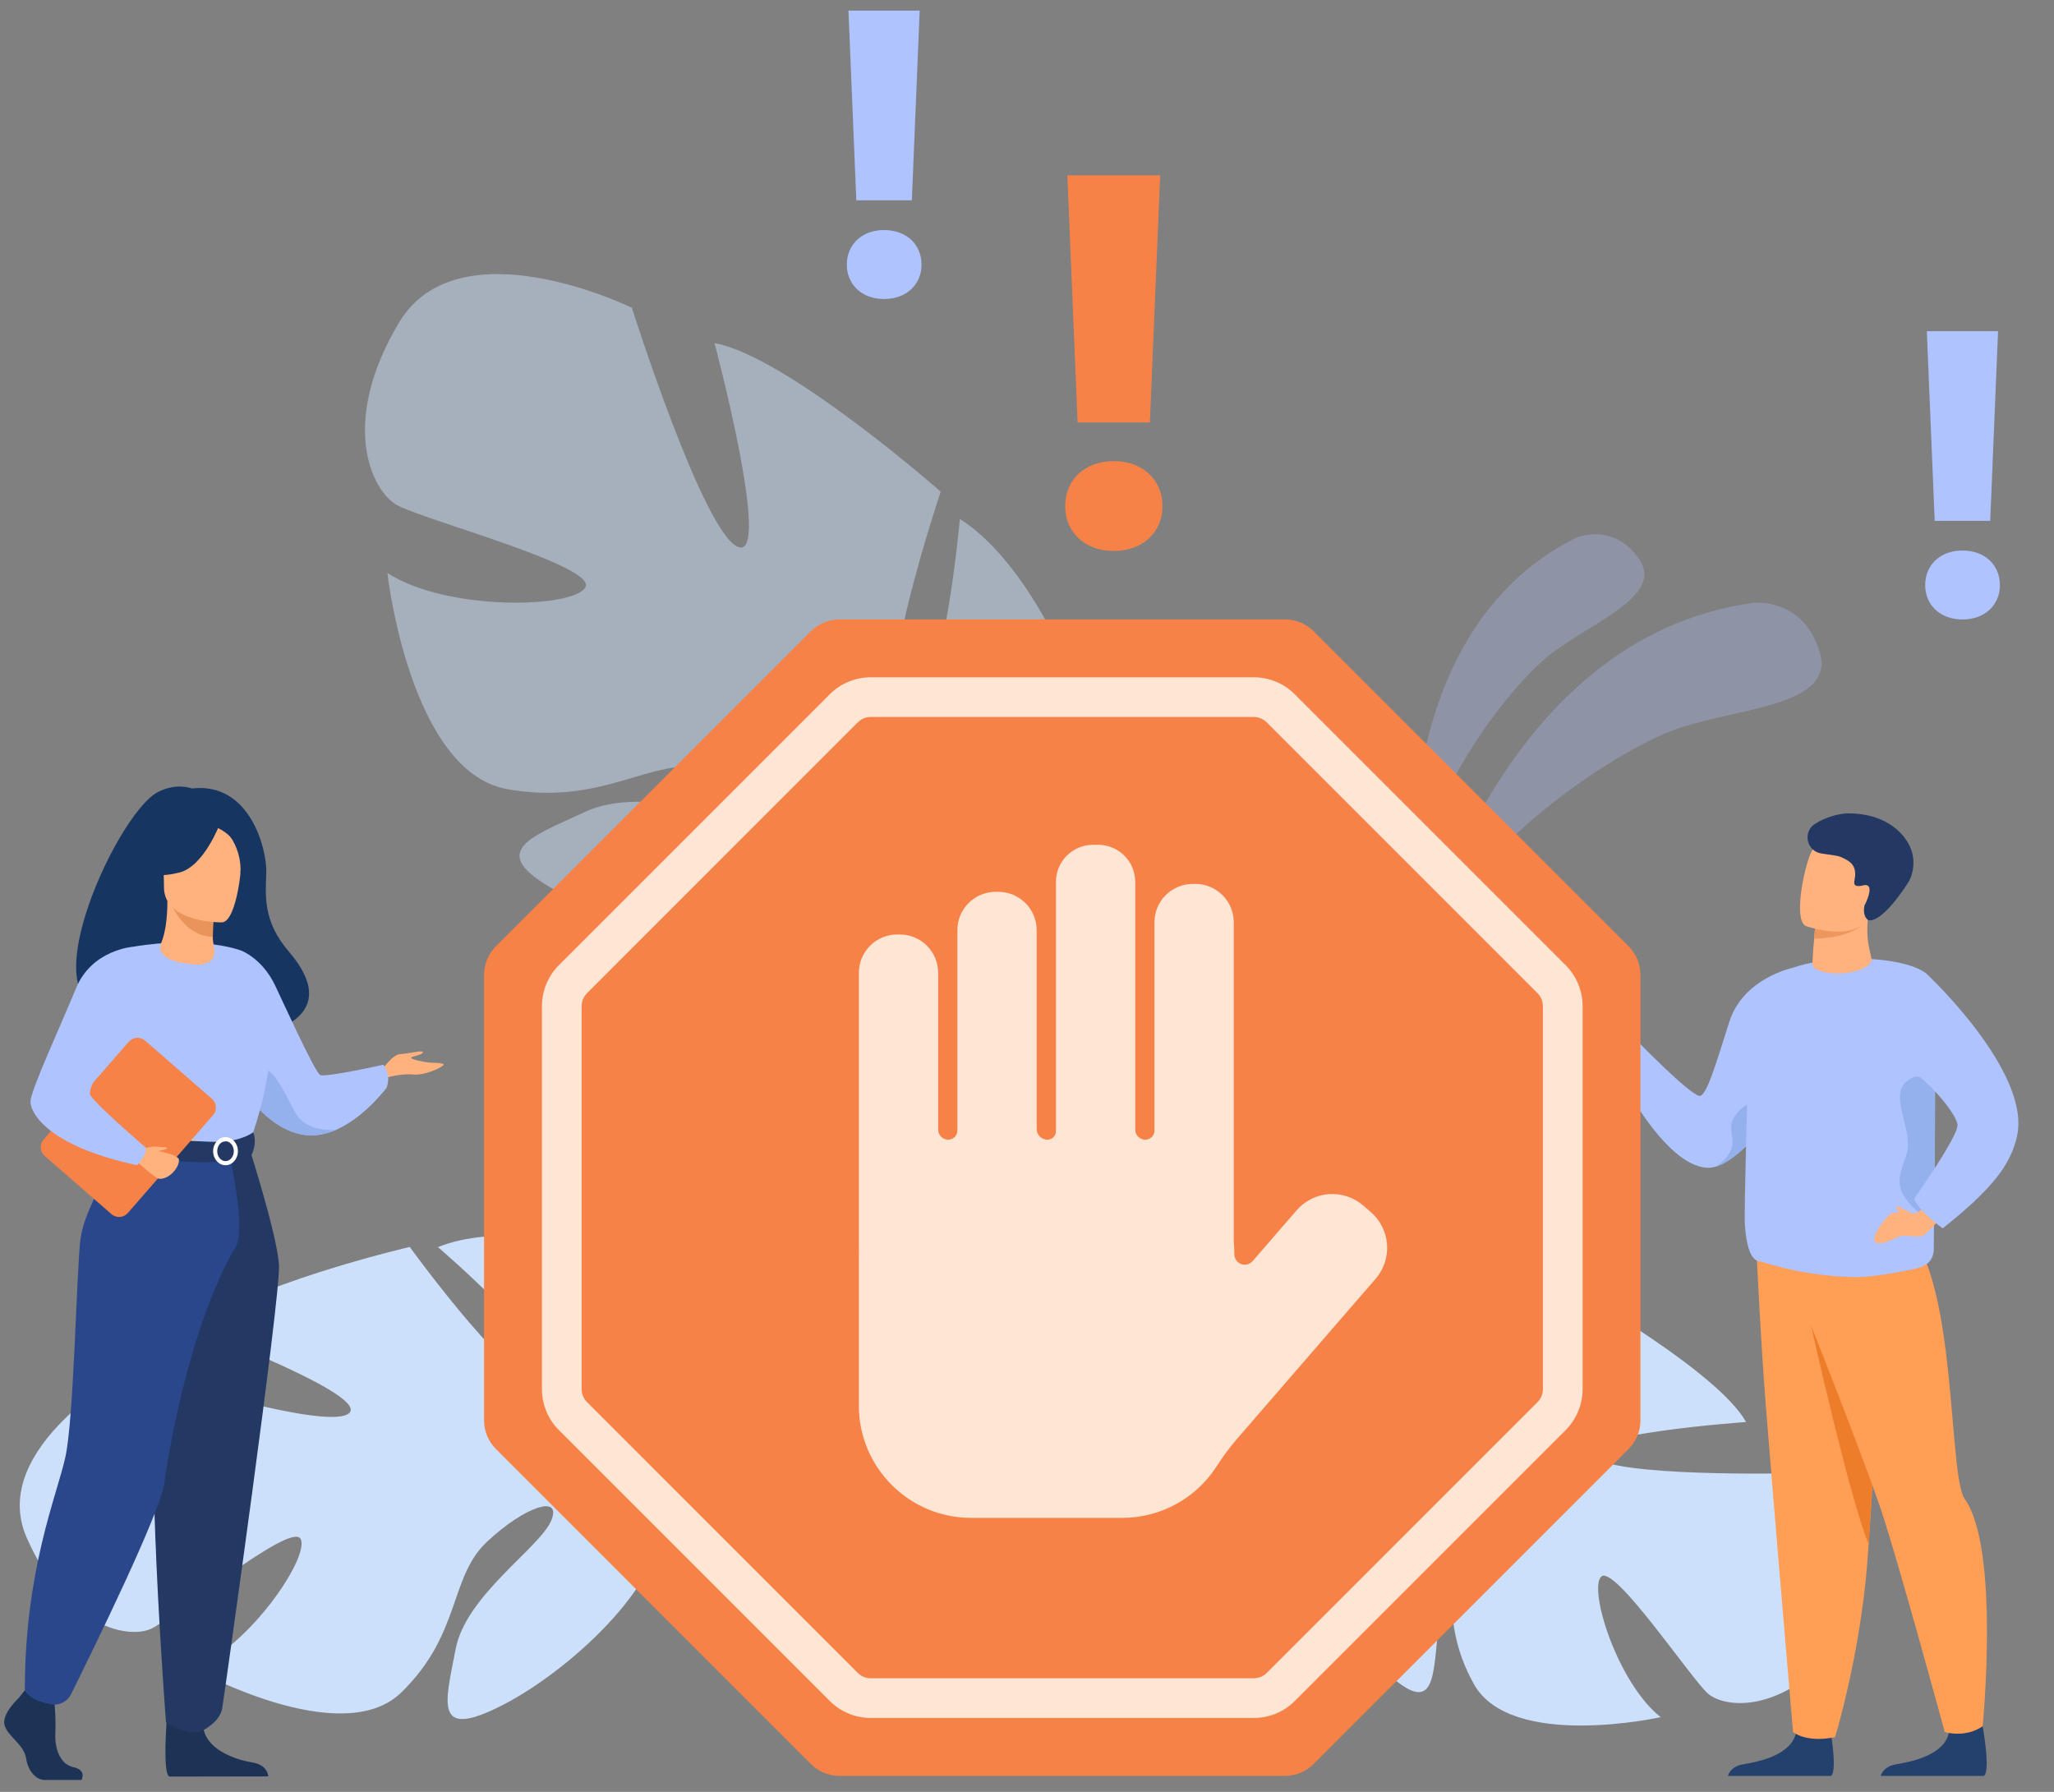 <svg width="94" height="82" viewBox="0 0 94 82" fill="none" xmlns="http://www.w3.org/2000/svg">
<rect x="0" y="0" width="94" height="82" fill="#808080" stroke="none"/>
<path opacity="0.3" d="M64.97 43.996C64.97 43.996 68.457 29.213 80.224 27.588C80.224 27.588 82.513 27.307 83.275 29.828C84.037 32.349 79.485 32.367 76.672 33.381C73.859 34.395 67.3 38.693 64.97 43.996Z" fill="#AEC3FF"/>
<path opacity="0.3" d="M64.703 41.23C64.703 41.23 63.479 28.985 72.063 24.64C72.063 24.64 73.743 23.82 74.991 25.551C76.239 27.282 72.757 28.495 70.867 30.013C68.977 31.531 65.09 36.553 64.703 41.23Z" fill="#AEC3FF"/>
<path d="M1.221 70.365C-0.595 66.225 5.994 62.669 5.994 62.669C5.994 62.669 14.676 65.479 15.923 64.709C17.169 63.938 8.969 60.856 8.969 60.856C10.992 58.877 18.751 57.062 18.751 57.062C18.751 57.062 23.984 64.284 25.003 63.23C26.021 62.176 20.044 57.071 20.044 57.071C22.68 55.997 26.658 56.879 26.658 56.879C32.385 58.917 29.471 66.167 29.471 66.167C29.471 66.167 31.339 68.631 35.049 70.194C35.049 70.194 35.795 70.433 36.834 71.025L36.255 71.492C36.082 71.375 35.91 71.267 35.736 71.169H35.733L35.725 71.165C35.613 71.107 35.454 71.026 35.255 70.928C34.799 70.725 34.472 70.563 34.249 70.441C32.843 69.781 30.939 68.98 30.191 69.093C30.177 68.968 30.147 68.845 30.101 68.728L30.191 69.093C30.91 72.016 26.24 76.36 23.023 78.017C19.807 79.674 20.383 77.927 20.852 75.465C21.32 73.004 24.703 70.829 25.224 69.592C25.745 68.355 23.997 68.943 22.275 70.567C20.552 72.191 21.111 74.772 18.366 77.45C15.621 80.128 8.851 76.36 8.851 76.36C11.417 75.344 14.186 71.244 13.758 70.425C13.331 69.605 7.936 74.064 6.916 74.536C5.895 75.007 3.037 74.506 1.221 70.365Z" fill="#CDE0FB"/>
<path d="M84.177 75.343C86.828 72.216 82.022 67.42 82.022 67.42C82.022 67.42 73.749 67.615 72.866 66.623C71.982 65.63 79.907 65.075 79.907 65.075C78.661 62.83 72.389 59.245 72.389 59.245C72.389 59.245 65.972 64.167 65.359 62.988C64.747 61.809 71.264 58.92 71.264 58.92C69.251 57.304 65.566 57.04 65.566 57.04C60.061 57.33 60.717 64.384 60.717 64.384C60.717 64.384 58.456 66.042 54.827 66.44C54.827 66.44 54.117 66.455 53.061 66.701L53.444 67.256C53.624 67.199 53.802 67.15 53.979 67.11C53.979 67.11 53.98 67.11 53.98 67.11C53.981 67.11 53.981 67.11 53.982 67.11H53.99C54.101 67.089 54.261 67.058 54.459 67.026C54.908 66.967 55.233 66.912 55.46 66.863C56.852 66.654 58.714 66.449 59.335 66.742C59.38 66.636 59.438 66.537 59.508 66.447C59.456 66.541 59.396 66.639 59.335 66.742C57.954 69.094 60.888 74.079 63.254 76.352C65.62 78.625 65.572 76.957 65.802 74.697C66.032 72.437 63.655 69.67 63.522 68.461C63.39 67.251 64.753 68.213 65.833 70.072C66.912 71.93 65.756 74.028 67.451 77.067C69.146 80.106 76.001 78.581 76.001 78.581C74.035 77.033 72.689 72.756 73.274 72.153C73.859 71.549 77.392 76.822 78.157 77.496C78.922 78.17 81.528 78.47 84.177 75.343Z" fill="#CDE0FB"/>
<path opacity="0.5" d="M18.252 14.776C20.983 10.193 28.918 14.085 28.918 14.085C28.918 14.085 32.171 24.354 33.766 25.024C35.36 25.694 32.699 15.701 32.699 15.701C35.988 16.288 43.051 22.498 43.051 22.498C43.051 22.498 39.7 32.478 41.411 32.735C43.122 32.991 43.927 23.747 43.927 23.747C46.767 25.545 48.647 29.971 48.647 29.971C50.615 36.872 41.652 39.042 41.652 39.042C41.652 39.042 40.566 42.526 41.607 47.163C41.607 47.163 41.888 48.044 42.032 49.447L41.187 49.211C41.181 48.965 41.167 48.725 41.141 48.491C41.142 48.49 41.142 48.49 41.142 48.489C41.142 48.488 41.142 48.487 41.141 48.486C41.141 48.483 41.141 48.48 41.141 48.477C41.12 48.33 41.089 48.12 41.048 47.865C40.932 47.287 40.862 46.865 40.827 46.565C40.498 44.762 39.962 42.383 39.34 41.741C39.451 41.642 39.548 41.529 39.63 41.405L39.34 41.741C37.026 44.436 29.649 42.928 25.852 40.973C22.054 39.019 24.129 38.374 26.814 37.137C29.5 35.9 33.91 37.659 35.455 37.311C37.001 36.964 35.24 35.693 32.496 35.147C29.752 34.6 27.657 36.911 23.204 36.11C18.75 35.308 17.728 26.221 17.728 26.221C20.463 27.989 26.299 27.839 26.794 26.865C27.29 25.891 19.306 23.766 18.153 23.107C17.001 22.447 15.521 19.359 18.252 14.776Z" fill="#CDE0FB"/>
<path d="M48.748 23.164C48.745 22.883 48.798 22.604 48.905 22.343C49.007 22.097 49.16 21.874 49.353 21.69C49.554 21.501 49.791 21.355 50.05 21.259C50.343 21.152 50.654 21.099 50.967 21.103C51.282 21.099 51.595 21.152 51.891 21.259C52.152 21.354 52.392 21.5 52.594 21.69C52.788 21.874 52.94 22.097 53.043 22.343C53.149 22.604 53.203 22.883 53.199 23.164C53.203 23.444 53.15 23.721 53.043 23.979C52.939 24.223 52.786 24.442 52.594 24.625C52.391 24.815 52.152 24.961 51.891 25.056C51.595 25.163 51.282 25.216 50.967 25.212C50.654 25.216 50.343 25.163 50.05 25.056C49.791 24.96 49.554 24.814 49.353 24.625C49.161 24.443 49.009 24.223 48.905 23.979C48.798 23.721 48.744 23.444 48.748 23.164ZM52.624 19.333H49.316L48.846 8.023H53.094L52.624 19.333Z" fill="#F78248"/>
<path d="M38.754 12.106C38.752 11.891 38.793 11.678 38.875 11.48C38.954 11.291 39.071 11.12 39.219 10.979C39.373 10.834 39.555 10.722 39.754 10.648C39.979 10.566 40.218 10.525 40.457 10.529C40.699 10.526 40.94 10.566 41.167 10.648C41.367 10.721 41.551 10.833 41.707 10.979C41.855 11.12 41.972 11.291 42.051 11.48C42.133 11.68 42.174 11.894 42.172 12.11C42.175 12.325 42.133 12.538 42.051 12.736C41.971 12.923 41.854 13.092 41.707 13.232C41.551 13.378 41.367 13.49 41.167 13.563C40.94 13.645 40.699 13.685 40.457 13.682C40.218 13.685 39.979 13.645 39.754 13.563C39.555 13.489 39.373 13.377 39.219 13.232C39.071 13.091 38.954 12.921 38.875 12.733C38.792 12.534 38.751 12.321 38.754 12.106ZM41.73 9.166H39.188L38.829 0.486H42.089L41.73 9.166Z" fill="#AEC3FF"/>
<path d="M88.105 26.775C88.103 26.559 88.144 26.345 88.227 26.145C88.305 25.956 88.423 25.785 88.571 25.644C88.725 25.499 88.907 25.387 89.105 25.313C89.331 25.231 89.57 25.191 89.809 25.194C90.051 25.191 90.291 25.231 90.518 25.313C90.719 25.386 90.903 25.498 91.058 25.644C91.207 25.785 91.324 25.956 91.402 26.145C91.485 26.345 91.527 26.559 91.524 26.775C91.527 26.99 91.486 27.203 91.402 27.402C91.323 27.589 91.206 27.758 91.058 27.898C90.903 28.043 90.719 28.156 90.518 28.228C90.291 28.31 90.051 28.35 89.809 28.347C89.57 28.35 89.331 28.31 89.105 28.228C88.907 28.155 88.725 28.042 88.571 27.898C88.424 27.757 88.306 27.589 88.227 27.402C88.144 27.203 88.103 26.99 88.105 26.775ZM91.081 23.835H88.54L88.18 15.155H91.44L91.081 23.835Z" fill="#AEC3FF"/>
<path d="M82.517 48.865C81.986 49.854 81.36 50.788 80.646 51.654C79.936 52.502 79.21 53.146 78.596 53.364H78.592C78.559 53.375 78.528 53.386 78.496 53.394C78.495 53.394 78.493 53.394 78.491 53.394C78.376 53.428 78.256 53.444 78.135 53.44C76.123 53.349 74.001 49.031 74.001 49.031C74.001 49.031 74.056 48.52 74.448 48.158C74.789 47.845 75.052 47.76 75.052 47.76C75.052 47.76 77.22 49.987 77.75 50.147C78.083 50.247 78.521 48.693 79.148 46.74C79.776 44.788 81.981 44.306 81.981 44.306C81.981 44.306 84.212 45.725 82.517 48.865Z" fill="#AEC3FF"/>
<path d="M80.647 51.654C79.937 52.502 79.21 53.146 78.597 53.364H78.592L78.497 53.394H78.492C78.514 53.379 79.17 53.039 79.275 52.407C79.379 51.762 78.697 51.233 80.414 50.235C81.413 49.656 80.647 51.654 80.647 51.654Z" fill="#94B0ED"/>
<path d="M79.076 81.268H83.793C84.131 81.039 83.702 78.798 83.702 78.798C83.702 78.798 82.415 78.309 82.192 79.303C81.97 80.296 80.552 80.611 79.802 80.733C79.289 80.816 79.127 81.098 79.076 81.268Z" fill="#24406D"/>
<path d="M86.27 58.039C86.27 58.039 86.121 60.791 85.934 63.98C85.801 66.267 85.648 68.778 85.517 70.659C85.5 70.909 85.482 71.147 85.465 71.373C85.46 71.442 85.455 71.512 85.45 71.581C85.112 75.799 83.982 79.494 83.982 79.494C82.656 79.773 82.057 79.262 82.057 79.262C82.057 79.262 81.143 68.551 80.804 64.231C80.555 61.051 80.343 56.422 80.343 56.422L86.27 58.039Z" fill="#FF9E55"/>
<path d="M85.934 63.98C85.801 66.266 85.648 68.778 85.517 70.659C84.65 68.614 82.878 60.641 82.878 60.641L85.934 63.98Z" fill="#ED7D2B"/>
<path d="M86.072 81.268H90.79C91.128 81.039 90.699 78.798 90.699 78.798C90.699 78.798 89.411 78.309 89.188 79.303C88.966 80.296 87.549 80.611 86.799 80.733C86.285 80.816 86.124 81.098 86.072 81.268Z" fill="#24406D"/>
<path d="M81.626 57.492C81.626 57.492 84.995 65.878 86.072 69.056C86.839 71.32 89.002 79.264 89.002 79.264C89.002 79.264 89.942 79.55 90.734 78.997C90.734 78.997 91.539 70.881 89.913 68.593C89.05 67.379 89.699 55.973 86.201 55.875C82.704 55.778 81.626 57.492 81.626 57.492Z" fill="#FF9E55"/>
<path d="M88.524 54.794C88.51 55.987 88.497 56.862 88.5 57.084C88.51 57.805 88.048 57.968 87.573 58.078C87.573 58.078 87.133 58.172 86.581 58.267C86.038 58.357 85.38 58.447 84.92 58.444C83.445 58.421 81.98 58.18 80.575 57.729C80.13 57.729 79.927 57.041 79.854 56.079C79.805 55.429 80.006 48.94 80.031 47.321C80.048 46.158 80.686 45.085 80.866 44.928C82.518 43.466 87.391 43.651 88.269 44.659C88.486 44.908 88.549 47.31 88.557 49.941C88.558 51.635 88.541 53.424 88.524 54.794Z" fill="#AEC3FF"/>
<path d="M85.597 44.08C84.975 44.755 82.882 44.655 82.946 44.066C82.955 43.994 82.968 43.563 82.976 43.496C82.981 43.444 82.986 43.392 82.99 43.34C83.004 43.194 83.016 43.066 83.025 42.955C83.053 42.633 83.062 42.458 83.062 42.458C83.122 42.441 84.466 42.059 85.134 41.901C85.359 41.849 85.507 41.82 85.505 41.84C85.303 43.342 85.802 43.859 85.597 44.08Z" fill="#FFB27D"/>
<path d="M85.208 42.345C85.208 42.345 84.647 42.915 83.026 42.957C83.055 42.634 83.063 42.459 83.063 42.459C83.123 42.442 84.467 42.06 85.135 41.902C85.255 41.951 85.099 42.264 85.208 42.345Z" fill="#ED975D"/>
<path d="M82.653 42.379C82.956 42.481 83.269 42.553 83.586 42.596C84.351 42.701 85.357 42.639 85.674 41.713C86.207 40.155 86.886 39.221 85.32 38.585C84.481 38.244 83.945 38.226 83.58 38.356C83.264 38.468 83.077 38.692 82.936 38.914C82.631 39.391 82.019 42.106 82.653 42.379Z" fill="#FFB27D"/>
<path d="M83.053 37.709C82.493 38.074 82.676 38.937 83.335 39.053C83.731 39.123 84.062 39.136 84.254 39.222C84.643 39.395 84.978 39.578 84.886 40.182C84.855 40.388 84.755 40.639 85.284 40.514C85.347 40.493 85.416 40.497 85.476 40.526C85.695 40.656 85.415 41.287 85.33 41.424C85.33 41.424 85.208 41.876 85.479 42.096C85.511 42.122 86.042 42.357 87.321 40.397C87.522 40.09 87.714 39.398 87.403 38.731C87.094 38.065 86.228 37.222 84.599 37.222C84.175 37.222 83.537 37.39 83.053 37.709Z" fill="#233862"/>
<path d="M88.524 54.794C88.286 55.901 88.347 55.912 87.982 55.622C86.494 54.44 86.929 53.82 87.259 52.795C87.59 51.77 86.43 50.168 87.259 49.484C88.071 48.817 88.533 49.893 88.553 49.941C88.558 51.635 88.541 53.424 88.524 54.794Z" fill="#94B0ED"/>
<path d="M88.488 54.651C88.488 54.651 87.927 55.569 87.56 55.539C87.192 55.509 86.696 55.369 86.411 55.643C86.127 55.917 85.663 56.621 85.792 56.809C85.921 56.997 86.44 56.831 86.812 56.625C87.184 56.419 87.772 56.727 88.085 56.493C88.397 56.259 89.147 55.33 89.147 55.33L88.488 54.651Z" fill="#FFB27D"/>
<path d="M88.266 44.659C88.266 44.659 92.92 49.038 92.316 51.951C92.04 53.278 91.186 54.398 88.909 56.211C88.909 56.211 87.831 55.467 87.594 54.862C87.594 54.862 89.662 51.951 89.582 51.455C89.484 50.848 88.073 49.327 87.567 49.09C87.061 48.854 87.107 45.167 88.266 44.659Z" fill="#AEC3FF"/>
<path d="M87.56 55.539C87.56 55.539 87.069 55.324 86.911 55.232C86.754 55.141 86.789 55.289 86.837 55.364C86.886 55.438 87.017 55.605 87.209 55.624C87.332 55.632 87.454 55.602 87.56 55.539Z" fill="#FFB27D"/>
<path d="M5.726 46.021C5.558 45.696 9.397 44.528 9.458 47.73C9.458 47.73 16.65 47.553 13.217 43.545C12.028 42.157 12.151 41.01 12.187 39.943C12.223 38.876 11.446 35.77 8.784 36.083C8.784 36.083 8.087 35.799 7.218 36.251C5.237 37.276 0.805 47.202 5.726 46.021Z" fill="#163560"/>
<path d="M17.484 48.961C17.484 48.961 17.954 48.249 18.33 48.235C18.706 48.221 19.406 48.026 19.35 48.165C19.294 48.303 18.861 48.321 18.819 48.402C18.777 48.483 19.461 48.611 19.657 48.626C19.853 48.641 20.314 48.626 20.3 48.724C20.286 48.821 19.469 49.227 18.89 49.171C18.312 49.115 17.601 49.339 17.601 49.339L17.484 48.961Z" fill="#FFB27D"/>
<path d="M10.714 49.191C10.919 49.573 11.159 49.936 11.43 50.274C11.987 50.971 12.844 51.775 13.921 51.934C14.435 52.01 14.939 51.899 15.401 51.694C16.706 51.114 17.692 49.778 17.692 49.778C17.922 49.149 17.545 48.723 17.545 48.723C17.545 48.723 14.904 49.317 14.653 49.193C14.401 49.069 12.855 45.636 12.576 45.065C11.984 43.851 11.044 43.502 11.044 43.502L10.714 49.191Z" fill="#AEC3FF"/>
<path d="M11.43 50.274C11.987 50.971 12.844 51.775 13.921 51.934C14.435 52.01 14.939 51.899 15.401 51.694C15.348 51.7 14.043 51.862 13.521 50.93C12.99 49.98 12.416 48.471 11.627 48.974C11.288 49.192 11.303 49.731 11.43 50.274Z" fill="#94B0ED"/>
<path d="M0.861 77.699C0.861 77.699 0.055 78.435 0.212 78.957C0.369 79.48 1.097 79.828 1.195 80.467C1.294 81.105 1.687 81.454 2.04 81.454H3.727C3.727 81.454 3.988 81.004 3.359 80.869C2.729 80.733 2.493 79.981 2.532 79.287C2.571 78.592 2.473 77.66 2.473 77.66L1.136 77.351L0.861 77.699Z" fill="#1D3356"/>
<path d="M7.682 78.012C7.682 78.012 7.392 81.127 7.746 81.3L12.274 81.292C12.274 81.292 12.274 80.77 11.546 80.653C10.818 80.536 9.541 80.111 9.325 79.162C9.109 78.214 7.682 78.012 7.682 78.012Z" fill="#1D3356"/>
<path d="M4.199 47.089C4.158 47.786 4.158 48.485 4.199 49.182C4.244 49.939 5.009 50.952 5.118 51.203C5.39 51.829 5.697 51.934 5.697 51.934L8.076 52.517L8.911 52.722L11.547 51.937C11.547 51.937 12.747 48.586 12.265 46.7C11.784 44.813 11.046 43.503 11.046 43.503C11.046 43.503 9.26 42.798 6.095 43.324L4.199 47.089Z" fill="#AEC3FF"/>
<path d="M4.895 49.491C4.94 50.248 5.009 50.953 5.118 51.203C5.39 51.829 5.697 51.934 5.697 51.934L8.076 52.517L9.108 52.214C9.108 52.214 5.663 51.691 6.043 48.725L4.895 49.491Z" fill="#F2CCAA"/>
<path d="M11.379 52.443C11.379 52.443 12.684 56.506 12.768 57.89C12.852 59.273 10.273 77.542 10.169 78.179C10.071 78.78 9.325 79.163 9.325 79.163C9.325 79.163 8.982 79.365 8.49 79.227C7.811 79.035 7.596 78.806 7.596 78.806C7.596 78.806 6.58 65.776 7.208 61.122C7.591 58.244 7.804 55.346 7.845 52.443H11.379Z" fill="#233862"/>
<path d="M5.848 52.322C5.848 52.322 3.857 54.993 3.671 56.8C3.485 58.606 3.38 64.95 2.985 66.71C2.59 68.471 1.136 71.859 1.136 77.351C1.136 77.351 1.287 77.664 1.753 77.833C1.931 77.894 2.113 77.944 2.296 77.984C2.483 78.026 2.679 78.005 2.852 77.923C3.025 77.841 3.166 77.702 3.251 77.531C4.233 75.553 7.363 69.173 7.523 67.849C7.637 66.909 8.625 60.709 10.78 57.07C11.297 56.196 10.463 52.722 10.463 52.722L5.848 52.322Z" fill="#2B478B"/>
<path d="M11.587 51.816C11.587 51.816 11.065 52.23 10.021 52.251C8.778 52.276 5.697 51.934 5.697 51.934C5.612 52.188 5.567 52.453 5.565 52.721C5.565 52.721 9.329 53.67 11.509 52.859C11.51 52.859 11.791 52.33 11.587 51.816Z" fill="#233862"/>
<path d="M9.753 52.68C9.753 52.327 10.008 52.038 10.321 52.038C10.634 52.038 10.888 52.327 10.888 52.68C10.888 53.034 10.634 53.323 10.32 53.323C10.007 53.323 9.753 53.033 9.753 52.68ZM9.941 52.68C9.941 52.931 10.111 53.135 10.321 53.135C10.53 53.135 10.7 52.931 10.7 52.68C10.7 52.43 10.53 52.226 10.321 52.226C10.111 52.226 9.941 52.43 9.941 52.68Z" fill="white"/>
<path d="M2.046 52.899L5.102 55.561C5.208 55.654 5.347 55.7 5.487 55.69C5.627 55.68 5.758 55.615 5.85 55.509L9.749 51.031C9.795 50.979 9.83 50.918 9.852 50.852C9.874 50.785 9.883 50.716 9.878 50.646C9.873 50.577 9.855 50.509 9.824 50.447C9.793 50.384 9.749 50.329 9.697 50.283L6.641 47.621C6.588 47.575 6.527 47.54 6.461 47.518C6.395 47.496 6.326 47.487 6.256 47.492C6.187 47.497 6.119 47.515 6.057 47.546C5.995 47.577 5.939 47.62 5.893 47.673L1.994 52.151C1.902 52.257 1.855 52.395 1.865 52.536C1.875 52.676 1.94 52.807 2.046 52.899Z" fill="#F78248"/>
<path d="M6.567 52.563C6.611 52.575 8.19 52.761 8.191 53.086C8.191 53.463 7.728 53.969 7.291 53.945C7.114 53.935 6.299 53.186 6.299 53.186L6.567 52.563Z" fill="#FFB27D"/>
<path d="M7.379 43.149C7.558 42.713 7.663 42.049 7.66 41.227L7.78 41.251L9.786 41.648C9.786 41.648 9.741 42.279 9.739 42.875V42.889C9.739 43.406 10.088 43.924 9.259 44.13C9.003 44.193 7.001 44.064 7.379 43.149Z" fill="#FFB27D"/>
<path d="M9.786 41.648C9.786 41.648 9.741 42.279 9.739 42.874C8.616 42.843 8.023 41.819 7.78 41.251L9.786 41.648Z" fill="#E8945B"/>
<path d="M10.164 42.211C10.164 42.211 7.507 42.255 7.504 40.6C7.502 38.945 7.159 37.833 8.855 37.738C10.551 37.642 10.882 38.271 11.017 38.824C11.152 39.376 10.852 42.157 10.164 42.211Z" fill="#FFB27D"/>
<path d="M10.063 37.698C10.063 37.698 9.336 39.639 8.219 39.926C7.102 40.213 6.619 39.914 6.619 39.914C6.619 39.914 7.475 39.236 7.653 38.046C7.653 38.046 9.514 36.773 10.063 37.698Z" fill="#163560"/>
<path d="M9.883 37.855C9.883 37.855 10.422 38.057 10.645 38.45C10.912 38.91 11.037 39.439 11.004 39.969C11.004 39.969 11.552 38.65 10.936 37.903C10.282 37.111 9.883 37.855 9.883 37.855Z" fill="#163560"/>
<path d="M6.567 52.563C6.567 52.563 6.946 52.442 7.199 52.477C7.452 52.513 7.639 52.472 7.639 52.543C7.639 52.614 7.312 52.647 7.243 52.681C7.173 52.714 6.567 52.563 6.567 52.563Z" fill="#FFB27D"/>
<path d="M6.095 43.324C6.095 43.324 4.209 43.456 3.485 45.213C2.761 46.97 1.394 49.92 1.394 50.416C1.394 50.913 2.16 52.443 6.275 53.323C6.275 53.323 6.701 52.875 6.675 52.521C6.675 52.521 4.106 50.315 4.113 50.057C4.126 49.569 4.534 48.925 6.789 46.669C7.4 46.055 6.095 43.324 6.095 43.324Z" fill="#AEC3FF"/>
<path d="M58.805 28.346H38.423C37.93 28.346 37.457 28.541 37.109 28.889L22.697 43.302C22.524 43.474 22.387 43.679 22.294 43.905C22.2 44.13 22.152 44.372 22.152 44.616V64.998C22.152 65.491 22.348 65.963 22.697 66.312L37.109 80.724C37.281 80.896 37.486 81.033 37.712 81.127C37.937 81.22 38.179 81.268 38.423 81.268H58.805C59.049 81.268 59.291 81.22 59.516 81.127C59.741 81.033 59.946 80.896 60.119 80.724L74.53 66.312C74.879 65.963 75.074 65.491 75.074 64.998V44.616C75.074 44.372 75.026 44.13 74.933 43.905C74.839 43.679 74.703 43.474 74.53 43.302L60.119 28.889C59.77 28.541 59.298 28.345 58.805 28.346Z" fill="#F78248"/>
<path d="M57.371 78.619H39.857C39.506 78.62 39.158 78.551 38.834 78.416C38.51 78.282 38.215 78.085 37.968 77.836L25.584 65.452C25.335 65.205 25.137 64.91 25.003 64.586C24.869 64.262 24.8 63.914 24.801 63.563V46.05C24.8 45.699 24.869 45.351 25.003 45.027C25.138 44.703 25.335 44.408 25.584 44.161L37.968 31.777C38.215 31.528 38.51 31.331 38.834 31.196C39.158 31.062 39.506 30.993 39.857 30.994H57.371C57.722 30.993 58.069 31.062 58.394 31.196C58.718 31.33 59.012 31.528 59.259 31.777L71.644 44.161C71.892 44.409 72.09 44.703 72.224 45.027C72.359 45.351 72.427 45.699 72.427 46.05V63.563C72.427 63.914 72.359 64.262 72.224 64.586C72.09 64.911 71.892 65.205 71.644 65.452L59.259 77.836C59.012 78.085 58.718 78.283 58.394 78.417C58.069 78.551 57.722 78.62 57.371 78.619ZM39.857 32.81C39.744 32.81 39.633 32.832 39.529 32.875C39.426 32.918 39.331 32.981 39.252 33.061L26.869 45.446C26.789 45.525 26.726 45.619 26.683 45.722C26.64 45.826 26.618 45.937 26.618 46.05V63.563C26.618 63.676 26.64 63.787 26.683 63.891C26.726 63.995 26.789 64.089 26.869 64.168L39.253 76.553C39.332 76.632 39.426 76.695 39.53 76.738C39.634 76.781 39.745 76.803 39.857 76.803H57.371C57.483 76.803 57.595 76.781 57.699 76.738C57.802 76.695 57.897 76.632 57.976 76.553L70.36 64.168C70.44 64.089 70.503 63.995 70.546 63.891C70.589 63.787 70.611 63.676 70.61 63.563V46.05C70.611 45.937 70.589 45.826 70.546 45.722C70.503 45.619 70.439 45.525 70.36 45.446L57.975 33.061C57.896 32.981 57.802 32.918 57.698 32.875C57.594 32.832 57.483 32.81 57.371 32.81H39.857Z" fill="#FFE5D4"/>
<path d="M62.739 55.473L62.383 55.164C61.95 54.791 61.387 54.605 60.817 54.646C60.248 54.687 59.717 54.952 59.342 55.383L57.326 57.711C57.263 57.784 57.178 57.837 57.084 57.861C56.99 57.885 56.891 57.88 56.799 57.846C56.708 57.812 56.63 57.75 56.575 57.67C56.52 57.59 56.49 57.495 56.491 57.397C56.491 57.215 56.481 57.033 56.462 56.851V42.2C56.461 41.736 56.276 41.292 55.948 40.964C55.62 40.636 55.176 40.451 54.712 40.45H54.583C54.119 40.451 53.675 40.636 53.347 40.964C53.019 41.291 52.834 41.736 52.833 42.2V51.736C52.833 51.847 52.789 51.953 52.711 52.032C52.632 52.11 52.526 52.154 52.415 52.154C52.292 52.154 52.175 52.105 52.088 52.019C52.001 51.932 51.953 51.814 51.953 51.692V40.352C51.951 39.903 51.773 39.474 51.456 39.157C51.139 38.84 50.709 38.661 50.261 38.66H50.015C49.567 38.661 49.138 38.84 48.821 39.157C48.504 39.474 48.325 39.903 48.324 40.352V51.768C48.324 51.871 48.283 51.969 48.21 52.042C48.138 52.115 48.039 52.156 47.936 52.156C47.871 52.156 47.807 52.143 47.747 52.118C47.687 52.093 47.633 52.057 47.587 52.011C47.541 51.965 47.505 51.911 47.48 51.851C47.455 51.791 47.442 51.727 47.442 51.662V42.561C47.441 42.098 47.256 41.653 46.928 41.325C46.6 40.997 46.156 40.813 45.693 40.811H45.563C45.099 40.813 44.655 40.998 44.327 41.325C43.999 41.653 43.815 42.098 43.813 42.561V51.736C43.813 51.847 43.769 51.953 43.691 52.031C43.612 52.11 43.506 52.154 43.395 52.154C43.335 52.154 43.275 52.142 43.219 52.118C43.163 52.095 43.112 52.061 43.069 52.018C43.026 51.975 42.992 51.924 42.969 51.868C42.946 51.812 42.934 51.752 42.934 51.692V44.514C42.933 44.05 42.748 43.606 42.42 43.278C42.092 42.95 41.648 42.765 41.184 42.764H41.055C40.591 42.765 40.147 42.95 39.819 43.278C39.491 43.606 39.306 44.05 39.305 44.514V57.117C39.305 57.152 39.305 57.186 39.309 57.221C39.309 57.28 39.305 57.339 39.305 57.398V64.335C39.305 67.154 41.612 69.461 44.431 69.461H51.368C52.227 69.46 53.072 69.243 53.825 68.83C54.578 68.418 55.216 67.823 55.679 67.1C55.953 66.67 56.257 66.26 56.588 65.873L62.961 58.512C63.333 58.079 63.518 57.517 63.477 56.947C63.435 56.378 63.17 55.848 62.739 55.473Z" fill="#FFE5D4"/>
</svg>
